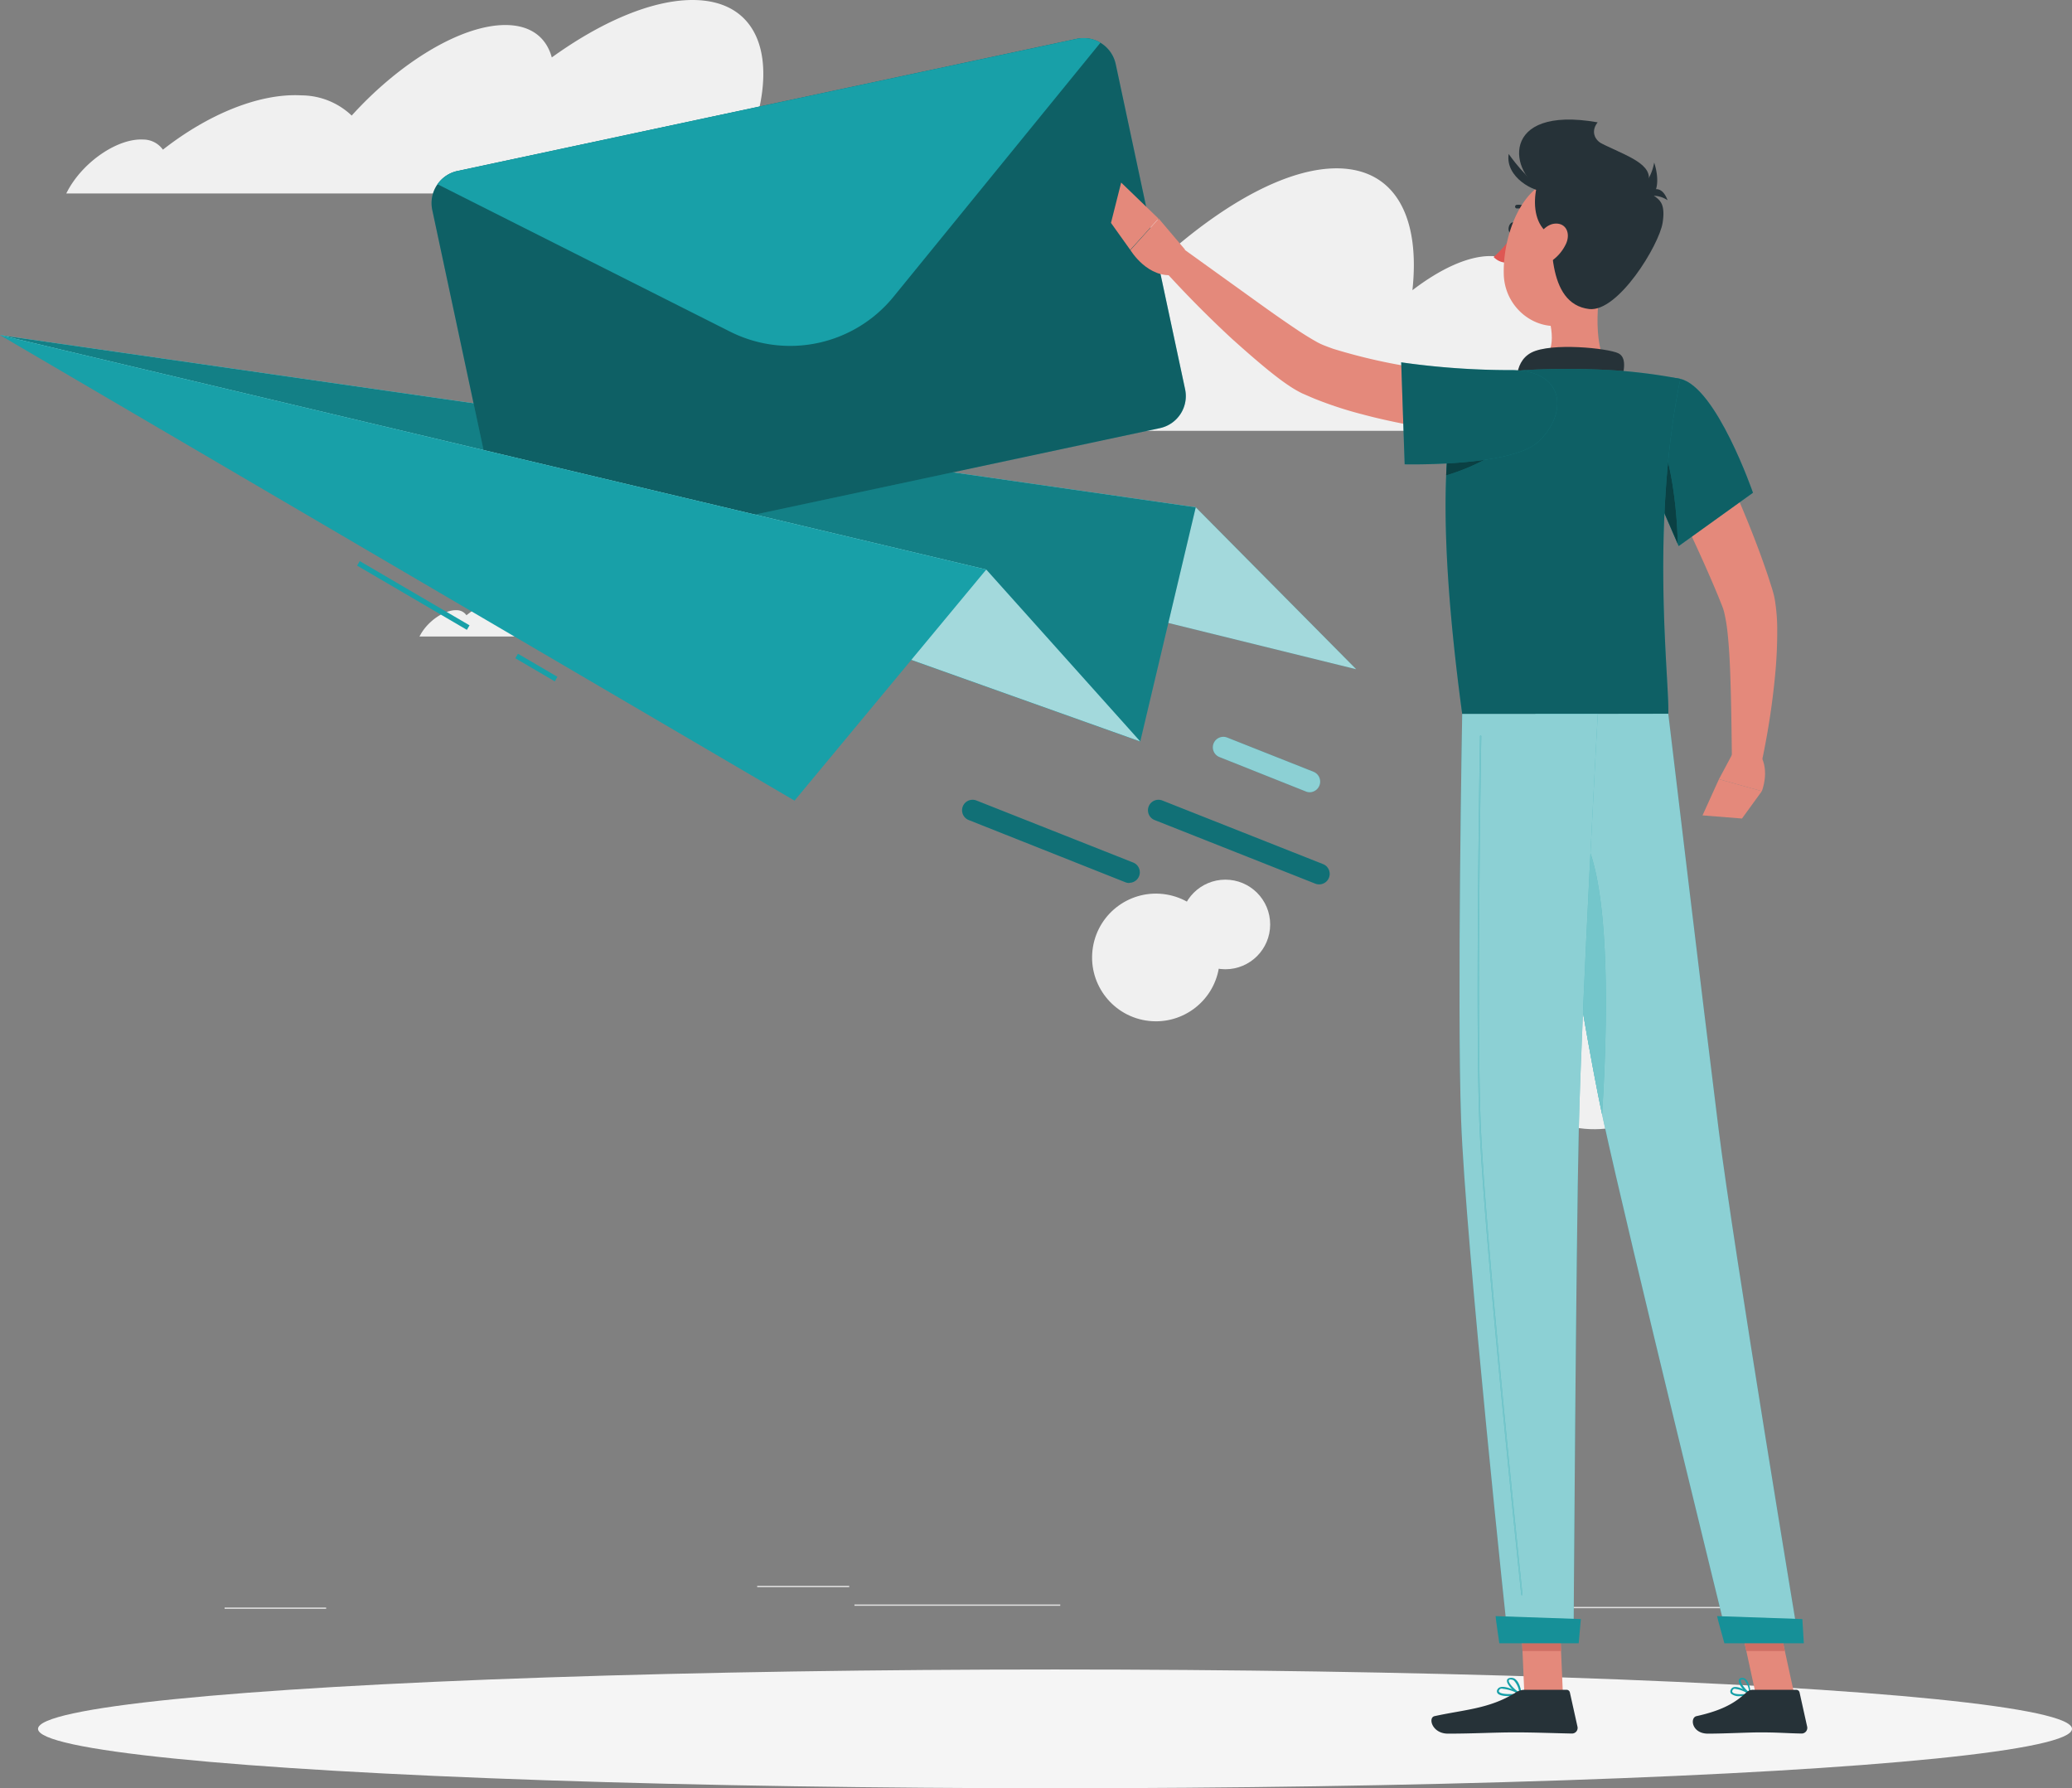 <svg xmlns="http://www.w3.org/2000/svg" width="395.03" height="340.88" viewBox="0 0 395.03 340.88">
  <rect x="0" y="0" width="395.03" height="340.88" fill="#808080" stroke="none"/>
  <g id="Group_8510" data-name="Group 8510" transform="translate(-457.86 -304.12)">
    <rect id="Rectangle_12653" data-name="Rectangle 12653" width="34.4" height="0.25" transform="translate(752.26 610.431)" fill="#e0e0e0"/>
    <rect id="Rectangle_12654" data-name="Rectangle 12654" width="19.36" height="0.25" transform="translate(500.68 610.551)" fill="#e0e0e0"/>
    <rect id="Rectangle_12655" data-name="Rectangle 12655" width="39.24" height="0.25" transform="translate(620.76 609.971)" fill="#e0e0e0"/>
    <rect id="Rectangle_12656" data-name="Rectangle 12656" width="17.54" height="0.25" transform="translate(602.22 606.41)" fill="#e0e0e0"/>
    <circle id="Ellipse_2993" data-name="Ellipse 2993" cx="20.56" cy="20.56" r="20.56" transform="translate(736.882 513.807) rotate(-76.05)" fill="#f0f0f0"/>
    <circle id="Ellipse_2994" data-name="Ellipse 2994" cx="12.17" cy="12.17" r="12.17" transform="translate(664.271 496.688) rotate(-80.75)" fill="#f0f0f0"/>
    <circle id="Ellipse_2995" data-name="Ellipse 2995" cx="8.54" cy="8.54" r="8.54" transform="translate(682.94 471.801)" fill="#f0f0f0"/>
    <path id="Path_39321" data-name="Path 39321" d="M192.26,112.14c5.07-14.87,1-25.46-11.37-25.46-7.78,0-17.43,4.17-26.83,10.95-1.06-3.87-4.05-6.18-8.86-6.18-8.47,0-20.14,7.16-29.29,17.26a14,14,0,0,0-9.54-3.85c-8.11-.46-17.92,3.66-26.45,10.35a4.61,4.61,0,0,0-3.76-1.93c-4.67-.26-11,3.9-14.13,9.28-.19.33-.36.66-.54,1H194.72C195.12,118.86,194.29,114.94,192.26,112.14Z" transform="translate(409 217.44)" fill="#f0f0f0"/>
    <path id="Path_39322" data-name="Path 39322" d="M192.67,202.43c2.48-7.26.51-12.43-5.55-12.43-3.81,0-8.52,2-13.11,5.35a4.06,4.06,0,0,0-4.33-3c-4.13,0-9.83,3.5-14.31,8.44a6.79,6.79,0,0,0-4.66-1.88c-4-.23-8.75,1.78-12.92,5.05A2.25,2.25,0,0,0,136,203c-2.28-.13-5.37,1.9-6.9,4.53l-.27.48h65.08a8.17,8.17,0,0,0-1.24-5.58Z" transform="translate(409 217.44)" fill="#f0f0f0"/>
    <path id="Path_39323" data-name="Path 39323" d="M342.77,147.49a11.311,11.311,0,0,0-1.55-.11c.48-7.25-2.29-11.89-8.22-11.89-4.27,0-9.52,2.42-14.86,6.51,1.53-14.08-3.37-23.23-14.47-23.23-8.94,0-20.27,6-31.46,15.66-1-5.52-4.28-8.84-9.82-8.84-9.73,0-23.56,10.24-34.65,24.68h0A14,14,0,0,0,217,144.74c-9.26-.65-20.77,5.23-31,14.81a4.73,4.73,0,0,0-4.21-2.75c-5.07-.36-12,4.93-16.11,12H350.92C355.27,158.08,351.81,148.7,342.77,147.49Z" transform="translate(409 217.44)" fill="#f0f0f0"/>
    <g id="freepik--Shadow--inject-5" transform="translate(409 217.44)">
      <ellipse id="Ellipse_2996" data-name="Ellipse 2996" cx="193.89" cy="11.32" rx="193.89" ry="11.32" transform="translate(56.11 404.92)" fill="#f5f5f5"/>
    </g>
    <g id="freepik--Mail--inject-5" transform="translate(409 217.44)">
      <path id="Path_39324" data-name="Path 39324" d="M48.86,150.56l227.97,32.82,30.59,30.87Z" fill="#18a0a8"/>
      <path id="Path_39325" data-name="Path 39325" d="M48.86,150.56l227.97,32.82,30.59,30.87Z" fill="#fff" opacity="0.6"/>
      <path id="Path_39326" data-name="Path 39326" d="M48.86,150.56l227.97,32.82-10.58,44.64Z" fill="#18a0a8"/>
      <path id="Path_39327" data-name="Path 39327" d="M48.86,150.56l227.97,32.82-10.58,44.64Z" opacity="0.2"/>
      <path id="Path_39328" data-name="Path 39328" d="M261.57,98.88l13.23,62a6.25,6.25,0,0,1-4.8,7.41l-118.08,25.2a6.26,6.26,0,0,1-7.41-4.8l-13.24-62a6.26,6.26,0,0,1,4.81-7.41l118.08-25.2a6.26,6.26,0,0,1,7.41,4.81Z" fill="#18a0a8"/>
      <path id="Path_39329" data-name="Path 39329" d="M261.57,98.88l13.23,62a6.25,6.25,0,0,1-4.8,7.41l-118.08,25.2a6.26,6.26,0,0,1-7.41-4.8l-13.24-62a6.26,6.26,0,0,1,4.81-7.41l118.08-25.2a6.26,6.26,0,0,1,7.41,4.81Z" opacity="0.4"/>
      <path id="Path_39330" data-name="Path 39330" d="M258.66,94.82l-39.45,48.43a25.43,25.43,0,0,1-31.15,6.65l-55.79-28.1a6.22,6.22,0,0,1,3.81-2.53l118.08-25.2a6.23,6.23,0,0,1,4.5.75Z" fill="#18a0a8"/>
      <path id="Path_39331" data-name="Path 39331" d="M48.86,150.56l188.03,44.69,29.36,32.77Z" fill="#18a0a8"/>
      <path id="Path_39332" data-name="Path 39332" d="M48.86,150.56l188.03,44.69,29.36,32.77Z" fill="#fff" opacity="0.6"/>
      <rect id="Rectangle_12658" data-name="Rectangle 12658" width="1" height="24.25" transform="matrix(0.505, -0.863, 0.863, 0.505, 116.944, 194.497)" fill="#18a0a8"/>
      <rect id="Rectangle_12659" data-name="Rectangle 12659" width="1" height="8.72" transform="matrix(0.505, -0.863, 0.863, 0.505, 147.107, 212.158)" fill="#18a0a8"/>
      <path id="Path_39333" data-name="Path 39333" d="M48.86,150.56l188.03,44.69L200.34,239.3Z" fill="#18a0a8"/>
      <path id="Path_39334" data-name="Path 39334" d="M300.36,255.26a2,2,0,0,1-.74-.14L269,243a2,2,0,1,1,1.47-3.72L301.1,251.4a2,2,0,0,1-.74,3.86Z" fill="#18a0a8"/>
      <path id="Path_39335" data-name="Path 39335" d="M300.36,255.26a2,2,0,0,1-.74-.14L269,243a2,2,0,1,1,1.47-3.72L301.1,251.4a2,2,0,0,1-.74,3.86Z" opacity="0.3"/>
      <path id="Path_39336" data-name="Path 39336" d="M298.55,237.7a1.91,1.91,0,0,1-.73-.15L281.37,231a2,2,0,1,1,1.47-3.72l16.45,6.52a2.025,2.025,0,0,1-.74,3.9Z" fill="#18a0a8"/>
      <path id="Path_39337" data-name="Path 39337" d="M298.55,237.7a1.91,1.91,0,0,1-.73-.15L281.37,231a2,2,0,1,1,1.47-3.72l16.45,6.52a2.025,2.025,0,0,1-.74,3.9Z" fill="#fff" opacity="0.5"/>
      <path id="Path_39338" data-name="Path 39338" d="M264.16,255a2.1,2.1,0,0,1-.73-.14L233.56,243a2,2,0,1,1,1.47-3.72L264.9,251.1a2,2,0,0,1-.74,3.86Z" fill="#18a0a8"/>
      <path id="Path_39339" data-name="Path 39339" d="M264.16,255a2.1,2.1,0,0,1-.73-.14L233.56,243a2,2,0,1,1,1.47-3.72L264.9,251.1a2,2,0,0,1-.74,3.86Z" opacity="0.3"/>
    </g>
    <g id="freepik--Character--inject-5" transform="translate(409 217.44)">
      <path id="Path_39340" data-name="Path 39340" d="M372.3,164.82c2.65,5.17,5.08,10.35,7.39,15.65s4.46,10.67,6.34,16.3l.68,2.13c.12.38.29,1,.39,1.44s.19.94.24,1.36a35.311,35.311,0,0,1,.35,4.87,87.285,87.285,0,0,1-.42,9,144.158,144.158,0,0,1-2.72,17.22l-5.49-.61c-.07-5.63-.12-11.32-.32-16.87-.09-2.76-.25-5.53-.53-8.13a30.521,30.521,0,0,0-.6-3.63c-.05-.28-.13-.49-.19-.72s-.12-.31-.22-.61l-.76-1.89c-2.09-5.06-4.44-10.16-6.84-15.24l-7.26-15.24Z" fill="#e4897b"/>
      <path id="Path_39341" data-name="Path 39341" d="M379.14,230.42l-2.56,4.79,8.18,2.28s1.56-3.85-.3-6.89Z" fill="#e4897b"/>
      <path id="Path_39342" data-name="Path 39342" d="M373.45,242.11l7.52.6,3.79-5.22-8.18-2.28Z" fill="#e4897b"/>
      <path id="Path_39343" data-name="Path 39343" d="M337.87,130.26c-.11.59-.52,1-.9.92s-.59-.61-.47-1.19.52-1,.9-.92S338,129.68,337.87,130.26Z" fill="#263238"/>
      <path id="Path_39344" data-name="Path 39344" d="M337.41,131.26a21.341,21.341,0,0,1-3.79,4.41,3.44,3.44,0,0,0,2.67,1.08Z" fill="#de5753"/>
      <path id="Path_39345" data-name="Path 39345" d="M340.65,127.47a.36.36,0,0,1-.25-.11,2.78,2.78,0,0,0-2.33-.94.35.35,0,0,1-.12-.68,3.4,3.4,0,0,1,3,1.15.35.35,0,0,1,0,.49.36.36,0,0,1-.3.09Z" fill="#263238"/>
      <path id="Path_39346" data-name="Path 39346" d="M354.41,138.43c-1.05,5.38-2.1,15.22,1.66,18.81,0,0-1.47,5.45-11.46,5.45-11,0-5.24-5.45-5.24-5.45,6-1.43,5.83-5.88,4.79-10.05Z" fill="#e4897b"/>
      <path id="Path_39347" data-name="Path 39347" d="M357.58,160.63c.79-2.63,1.66-5.64-.14-6.59-2-1-12.87-2.1-16.62-.15s-2.68,7.3-2.68,7.3Z" fill="#263238"/>
      <path id="Path_39348" data-name="Path 39348" d="M380.64,410a2.35,2.35,0,0,1-1.76-.48.71.71,0,0,1,0-.83.83.83,0,0,1,.55-.41c1.08-.24,3.1,1.14,3.19,1.2a.2.2,0,0,1,.07.18.16.16,0,0,1-.13.13,9.343,9.343,0,0,1-1.92.21Zm-.92-1.4h-.21a.47.47,0,0,0-.32.24c-.16.28-.06.4,0,.44.31.42,1.81.42,2.91.24a5.781,5.781,0,0,0-2.38-.9Z" fill="#18a0a8"/>
      <path id="Path_39349" data-name="Path 39349" d="M382.52,409.82h-.08c-.76-.42-2.23-2-2.08-2.84a.57.57,0,0,1,.56-.46,1,1,0,0,1,.74.22c.85.7,1,2.82,1,2.91a.16.16,0,0,1-.08.16A.14.14,0,0,1,382.52,409.82Zm-1.48-3H381c-.23,0-.25.14-.26.18-.09.49.85,1.7,1.6,2.27a4.19,4.19,0,0,0-.86-2.3.64.64,0,0,0-.48-.13Z" fill="#18a0a8"/>
      <path id="Path_39350" data-name="Path 39350" d="M336.53,410c-.94,0-1.85-.13-2.16-.55a.66.66,0,0,1,0-.76.88.88,0,0,1,.56-.41c1.21-.33,3.79,1.13,3.9,1.19a.18.18,0,0,1,.08.18.17.17,0,0,1-.14.14,12.17,12.17,0,0,1-2.24.21Zm-1.17-1.42a1.151,1.151,0,0,0-.33,0,.51.51,0,0,0-.34.24c-.13.22-.08.32,0,.38.33.46,2.19.49,3.57.3a7.87,7.87,0,0,0-2.9-.9Z" fill="#18a0a8"/>
      <path id="Path_39351" data-name="Path 39351" d="M338.75,409.82h-.07c-.89-.39-2.64-2-2.51-2.81,0-.2.17-.44.65-.49a1.22,1.22,0,0,1,1,.3c.94.76,1.13,2.74,1.14,2.83a.153.153,0,0,1-.21.17Zm-1.79-3h-.11c-.31,0-.33.16-.34.2-.08.5,1.12,1.75,2,2.29a4,4,0,0,0-1-2.26.87.87,0,0,0-.51-.21Z" fill="#18a0a8"/>
      <path id="Path_39352" data-name="Path 39352" d="M346.83,409.64h-7.35l-.73-17.01h7.35Z" fill="#e4897b"/>
      <path id="Path_39353" data-name="Path 39353" d="M390.94,409.64h-7.35l-3.69-17.01h7.34Z" fill="#e4897b"/>
      <path id="Path_39354" data-name="Path 39354" d="M383.07,408.79h8.25a.65.65,0,0,1,.63.51l1.45,6.53a1.08,1.08,0,0,1-1.08,1.3c-2.88-.05-4.28-.22-7.91-.22-2.23,0-6.83.24-9.92.24s-3.48-3-2.22-3.33c5.66-1.24,7.79-2.95,9.6-4.57A1.78,1.78,0,0,1,383.07,408.79Z" fill="#263238"/>
      <path id="Path_39355" data-name="Path 39355" d="M339.53,408.79h8a.65.65,0,0,1,.63.51l1.45,6.53a1.07,1.07,0,0,1-1.06,1.3c-2.89-.05-7.07-.22-10.71-.22-4.25,0-7.93.24-12.92.24-3,0-3.85-3-2.59-3.33,5.75-1.26,10.44-1.39,15.41-4.45a3.36,3.36,0,0,1,1.79-.58Z" fill="#263238"/>
      <path id="Path_39356" data-name="Path 39356" d="M336,170.14a169.177,169.177,0,0,1-18.31-2.43c-3-.58-6.06-1.23-9.1-2.05a73.134,73.134,0,0,1-9.16-3c-.77-.32-1.55-.67-2.32-1a20.468,20.468,0,0,1-2.5-1.46c-1.44-.95-2.68-1.94-3.91-2.92-2.45-2-4.72-4-7-6.05-4.47-4.14-8.71-8.42-12.8-12.92l3.68-4.11,14.51,10.43c2.39,1.72,4.81,3.41,7.19,5,1.18.79,2.39,1.53,3.5,2.16a12.156,12.156,0,0,0,1.44.7c.59.23,1.19.46,1.82.68a108,108,0,0,0,16.53,3.7c5.71.9,11.61,1.64,17.31,2.24Z" fill="#e4897b"/>
      <path id="Path_39357" data-name="Path 39357" d="M369.22,158.9c6.89,1.58,13.85,21.71,13.85,21.71L368.9,190.78s-4-9.38-7.86-17.58C357,164.61,362.18,157.29,369.22,158.9Z" fill="#18a0a8"/>
      <path id="Path_39358" data-name="Path 39358" d="M369.22,158.9c6.89,1.58,13.85,21.71,13.85,21.71L368.9,190.78s-4-9.38-7.86-17.58C357,164.61,362.18,157.29,369.22,158.9Z" opacity="0.4"/>
      <path id="Path_39359" data-name="Path 39359" d="M365.25,169.9l-2.81,6.29c2.91,6.28,5.57,12.5,6.28,14.16C368.62,182.92,367.21,173.7,365.25,169.9Z" fill="#18a0a8"/>
      <path id="Path_39360" data-name="Path 39360" d="M365.25,169.9l-2.81,6.29c2.91,6.28,5.57,12.5,6.28,14.16C368.62,182.92,367.21,173.7,365.25,169.9Z" opacity="0.6"/>
      <path id="Path_39361" data-name="Path 39361" d="M328.07,159.28s-7.82,8.83-.44,63.5h39.29c.28-6-3.51-35.46,2.3-63.88a102.558,102.558,0,0,0-13.15-1.66,145.272,145.272,0,0,0-16.7,0,73.5,73.5,0,0,0-11.3,2.04Z" fill="#18a0a8"/>
      <path id="Path_39362" data-name="Path 39362" d="M328.07,159.28s-7.82,8.83-.44,63.5h39.29c.28-6-3.51-35.46,2.3-63.88a102.558,102.558,0,0,0-13.15-1.66,145.272,145.272,0,0,0-16.7,0,73.5,73.5,0,0,0-11.3,2.04Z" opacity="0.4"/>
      <path id="Path_39363" data-name="Path 39363" d="M325.16,169.9c-.26,2.07-.46,4.52-.59,7.41a41.079,41.079,0,0,0,10.94-5.14Z" fill="#18a0a8"/>
      <path id="Path_39364" data-name="Path 39364" d="M325.16,169.9c-.26,2.07-.46,4.52-.59,7.41a41.079,41.079,0,0,0,10.94-5.14Z" opacity="0.6"/>
      <path id="Path_39365" data-name="Path 39365" d="M342,171c-5.26,4.66-25.34,4.19-25.34,4.19L316,155.75a148.167,148.167,0,0,0,20.47,1.48C347.66,157,347.74,165.86,342,171Z" fill="#18a0a8"/>
      <path id="Path_39366" data-name="Path 39366" d="M342,171c-5.26,4.66-25.34,4.19-25.34,4.19L316,155.75a148.167,148.167,0,0,0,20.47,1.48C347.66,157,347.74,165.86,342,171Z" opacity="0.4"/>
      <path id="Path_39367" data-name="Path 39367" d="M274.77,134.24l-5-5.89-5.39,6s3.32,5.58,8.59,4.7Z" fill="#e4897b"/>
      <path id="Path_39368" data-name="Path 39368" d="M262.61,121.48l-1.94,7.69,3.67,5.14,5.39-5.96Z" fill="#e4897b"/>
      <path id="Path_39369" data-name="Path 39369" d="M338.75,392.64l.38,8.76h7.35l-.38-8.76Z" fill="#ce6f64"/>
      <path id="Path_39370" data-name="Path 39370" d="M387.25,392.64H379.9l1.9,8.76h7.35Z" fill="#ce6f64"/>
      <path id="Path_39371" data-name="Path 39371" d="M343.17,123c-6.59-3-8.67-16.33,10.29-13,0,0-2.86,3.16,2.94,5.16S357.35,129.51,343.17,123Z" fill="#263238"/>
      <path id="Path_39372" data-name="Path 39372" d="M357.49,133c-1.89,7-2.63,11.26-7,14.19-6.54,4.4-14.67-.65-14.93-8.12-.23-6.71,2.9-17.1,10.45-18.52A9.94,9.94,0,0,1,357.49,133Z" fill="#e4897b"/>
      <path id="Path_39373" data-name="Path 39373" d="M353.2,113.5c4.49,2.5,10.57,4,10,7.56-.75,4.35,3.67,1.63,2.64,8.1-.67,4.23-8.47,17.05-14,16.43-8.26-1-7.21-13.56-7.24-20.18C344.58,121.5,344.4,108.57,353.2,113.5Z" fill="#263238"/>
      <path id="Path_39374" data-name="Path 39374" d="M343.61,119.11c-2,.47-4.65,12,3.1,13.06C355.62,133.38,343.61,119.11,343.61,119.11Z" fill="#263238"/>
      <path id="Path_39375" data-name="Path 39375" d="M343.81,123.2c-2.45.22-8-2.73-7.32-7.17C336.49,116,340,121.22,343.81,123.2Z" fill="#263238"/>
      <path id="Path_39376" data-name="Path 39376" d="M347.45,133.09a8.21,8.21,0,0,1-3.63,3.85c-2.11,1.1-3.3-.5-2.82-2.62.43-1.9,2.05-4.77,4.22-5S348.32,131.09,347.45,133.09Z" fill="#e4897b"/>
      <path id="Path_39377" data-name="Path 39377" d="M358.45,125a9.85,9.85,0,0,0,5.78-7.33S367.53,126.84,358.45,125Z" fill="#263238"/>
      <path id="Path_39378" data-name="Path 39378" d="M366.79,124.85a5.07,5.07,0,0,0-4.78-.47S365.09,120.39,366.79,124.85Z" fill="#263238"/>
      <path id="Path_39379" data-name="Path 39379" d="M341.57,222.78s8.34,56.14,12.91,77.17c5,23,23.9,99.76,23.9,99.76h13.45S379.38,324.84,376.52,302c-3.1-24.75-9.6-79.26-9.6-79.26Z" fill="#18a0a8"/>
      <path id="Path_39380" data-name="Path 39380" d="M341.57,222.78s8.34,56.14,12.91,77.17c5,23,23.9,99.76,23.9,99.76h13.45S379.38,324.84,376.52,302c-3.1-24.75-9.6-79.26-9.6-79.26Z" fill="#fff" opacity="0.5"/>
      <path id="Path_39381" data-name="Path 39381" d="M376.23,394.75c-.06,0,1.39,5.17,1.39,5.17h15.14l-.28-4.61Z" fill="#18a0a8"/>
      <path id="Path_39382" data-name="Path 39382" d="M376.23,394.75c-.06,0,1.39,5.17,1.39,5.17h15.14l-.28-4.61Z" opacity="0.1"/>
      <path id="Path_39383" data-name="Path 39383" d="M346.84,242.78c9.64,1.89,8.62,37.84,7.46,56.33-2.78-13.07-6.85-38.22-9.63-56.07a3.29,3.29,0,0,1,2.17-.26Z" fill="#18a0a8"/>
      <path id="Path_39384" data-name="Path 39384" d="M346.84,242.78c9.64,1.89,8.62,37.84,7.46,56.33-2.78-13.07-6.85-38.22-9.63-56.07a3.29,3.29,0,0,1,2.17-.26Z" fill="#fff" opacity="0.4"/>
      <path id="Path_39385" data-name="Path 39385" d="M327.63,222.78s-1,54.92-.21,77.33c.83,23.3,9,99.6,9,99.6h12.44s.46-74.94,1-97.82c.61-24.95,3.62-79.11,3.62-79.11Z" fill="#18a0a8"/>
      <path id="Path_39386" data-name="Path 39386" d="M327.63,222.78s-1,54.92-.21,77.33c.83,23.3,9,99.6,9,99.6h12.44s.46-74.94,1-97.82c.61-24.95,3.62-79.11,3.62-79.11Z" fill="#fff" opacity="0.5"/>
      <path id="Path_39387" data-name="Path 39387" d="M339,390.77a.12.12,0,0,1-.12-.11c-2.2-21.12-7.37-72.22-8-90.55-.67-18.71-.06-60.69.14-73.11a.12.12,0,0,1,.12-.12h0a.13.13,0,0,1,.13.12c-.2,12.42-.81,54.4-.14,73.1.65,18.33,5.82,69.41,8,90.53a.14.14,0,0,1-.12.14Z" fill="#18a0a8"/>
      <path id="Path_39388" data-name="Path 39388" d="M339,390.77a.12.12,0,0,1-.12-.11c-2.2-21.12-7.37-72.22-8-90.55-.67-18.71-.06-60.69.14-73.11a.12.12,0,0,1,.12-.12h0a.13.13,0,0,1,.13.12c-.2,12.42-.81,54.4-.14,73.1.65,18.33,5.82,69.41,8,90.53a.14.14,0,0,1-.12.14Z" fill="#fff" opacity="0.4"/>
      <path id="Path_39389" data-name="Path 39389" d="M334,394.75c-.05,0,.71,5.17.71,5.17h15.13l.41-4.61Z" fill="#18a0a8"/>
      <path id="Path_39390" data-name="Path 39390" d="M334,394.75c-.05,0,.71,5.17.71,5.17h15.13l.41-4.61Z" opacity="0.1"/>
    </g>
  </g>
</svg>
